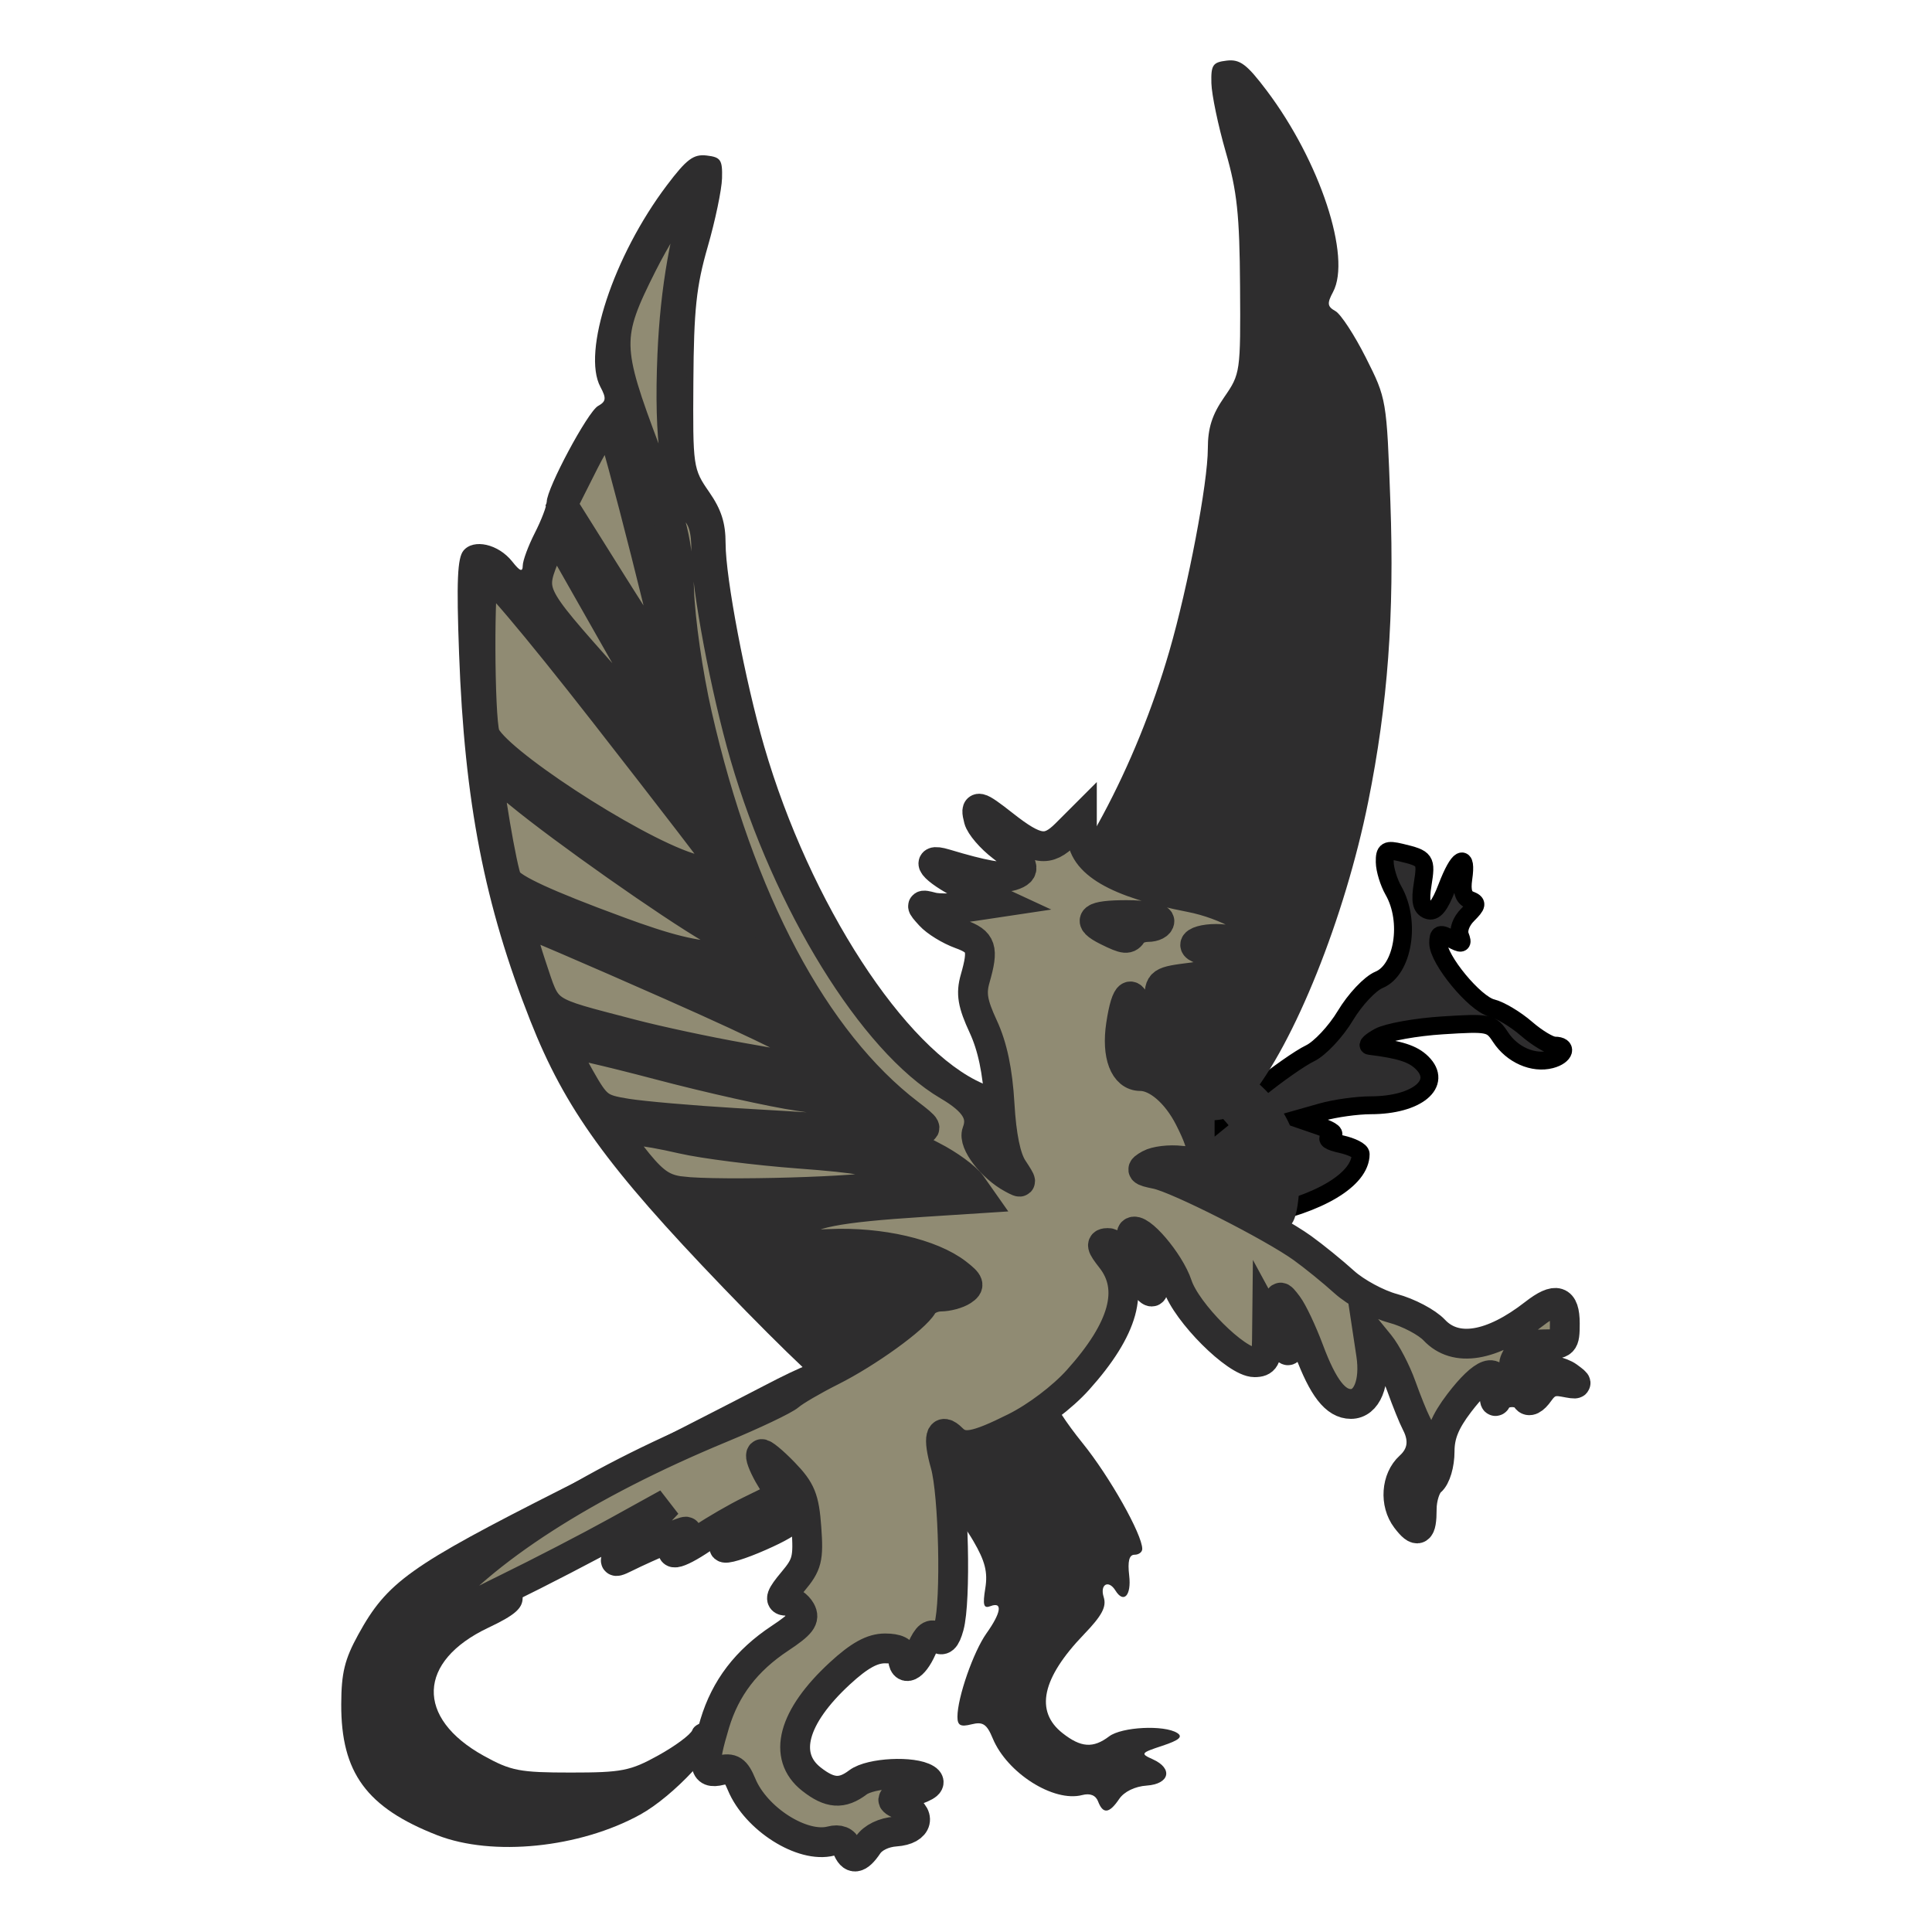 <?xml version="1.0" encoding="UTF-8" standalone="no"?>
<!-- Created with Inkscape (http://www.inkscape.org/) -->

<svg
   xmlns:dc="http://purl.org/dc/elements/1.1/"
   xmlns:cc="http://creativecommons.org/ns#"
   xmlns:rdf="http://www.w3.org/1999/02/22-rdf-syntax-ns#"
   xmlns:svg="http://www.w3.org/2000/svg"
   xmlns="http://www.w3.org/2000/svg"
   xmlns:sodipodi="http://sodipodi.sourceforge.net/DTD/sodipodi-0.dtd"
   xmlns:inkscape="http://www.inkscape.org/namespaces/inkscape"
   width="256mm"
   height="256mm"
   viewBox="0 0 256 256"
   version="1.1"
   id="svg952"
   inkscape:version="0.92.5 (2060ec1f9f, 2020-04-08)"
   sodipodi:docname="Cloudrest.svg">
  <defs
     id="defs946" />
  <sodipodi:namedview
     id="base"
     pagecolor="#ffffff"
     bordercolor="#666666"
     borderopacity="1.0"
     inkscape:pageopacity="0.0"
     inkscape:pageshadow="2"
     inkscape:zoom="1.4142136"
     inkscape:cx="264.42493"
     inkscape:cy="463.94568"
     inkscape:document-units="mm"
     inkscape:current-layer="g4893"
     showgrid="false"
     units="mm"
     inkscape:window-width="3840"
     inkscape:window-height="2056"
     inkscape:window-x="0"
     inkscape:window-y="50"
     inkscape:window-maximized="1"
     showguides="true"
     inkscape:guide-bbox="true" />
  <g
     inkscape:label="Layer 1"
     inkscape:groupmode="layer"
     id="layer1"
     transform="translate(0,-41)">
    <g
       id="g4893"
       transform="matrix(0.79,0,0,0.79,-91.4,50.711)">
      <g
         id="g4884"
         style="fill:#2e2d2e;fill-opacity:1">
        <path
           style="fill:#2e2d2e;stroke:#000000;stroke-width:3;stroke-miterlimit:4;stroke-dasharray:none;stroke-opacity:1;paint-order:stroke fill markers;fill-opacity:1"
           d="m 317.42,192.088 c -0.356,-0.576 -5.677,-1 -12.559,-1 h -11.941 v -12.5 -12.5 h 14 14 v 4.555 4.555 l 5.75,-4.688 c 3.163,-2.578 7.1,-5.336 8.75,-6.128 1.65,-0.792 4.318,-3.636 5.928,-6.32 1.627,-2.711 4.14,-5.381 5.655,-6.009 4.05,-1.677 5.363,-9.812 2.417,-14.966 -0.786,-1.375 -1.445,-3.521 -1.465,-4.769 -0.031,-1.973 0.324,-2.183 2.715,-1.612 4.153,0.993 4.301,1.208 3.648,5.294 -0.456,2.85 -0.235,3.935 0.89,4.367 1.07,0.411 1.977,-0.686 3.187,-3.853 1.938,-5.076 3.386,-5.835 2.74,-1.439 -0.303,2.063 0.037,3.171 1.096,3.577 1.322,0.507 1.272,0.852 -0.366,2.489 -1.119,1.119 -1.642,2.573 -1.271,3.539 0.538,1.402 0.317,1.472 -1.523,0.487 -1.842,-0.986 -2.152,-0.885 -2.152,0.702 0,2.775 6.136,10.216 8.997,10.91 1.377,0.334 3.981,1.89 5.788,3.457 1.807,1.567 3.944,2.85 4.75,2.85 2.221,0 1.752,1.692 -0.642,2.318 -2.962,0.775 -6.501,-0.791 -8.425,-3.726 -1.574,-2.403 -1.943,-2.478 -9.721,-1.988 -4.446,0.28 -9.246,1.141 -10.666,1.913 -1.42,0.772 -2.132,1.459 -1.582,1.526 5.078,0.621 7.261,1.323 8.789,2.829 3.537,3.485 -0.842,7.124 -8.586,7.135 -2.312,0.003 -6.003,0.515 -8.203,1.138 l -4,1.132 3.491,1.198 c 2.333,0.801 2.997,1.387 2,1.768 -0.952,0.364 -0.317,0.83 1.759,1.289 1.788,0.395 3.25,1.142 3.25,1.659 0,4.273 -6.983,8.448 -17.5,10.465 -8.382,1.607 -8.223,1.601 -9,0.345 z"
           id="path4877"
           inkscape:connector-curvature="0" />
        <path
           style="fill:#2e2d2e;fill-opacity:1"
           d="m 288.703,183.184 c -0.181,-0.55 -2.404,-7.786 -4.939,-16.081 l -4.61,-15.081 6.862,-6.919 c 10.361,-10.447 20.176,-28.758 25.799,-48.131 3.174,-10.936 6.47,-28.275 6.47,-34.035 0,-3.439 0.714,-5.676 2.75,-8.615 2.706,-3.906 2.748,-4.201 2.654,-18.554 -0.079,-12.058 -0.495,-15.97 -2.403,-22.585 -1.269,-4.4 -2.351,-9.575 -2.404,-11.5 -0.085,-3.079 0.225,-3.537 2.576,-3.809 2.215,-0.256 3.36,0.601 6.681,5 8.966,11.876 14.27,27.971 11.144,33.812 -1.027,1.918 -0.961,2.438 0.405,3.203 0.897,0.502 3.196,4.021 5.109,7.82 3.462,6.874 3.481,6.99 4.105,24.191 0.685,18.897 -0.428,33.948 -3.717,50.283 -3.908,19.402 -12.408,40.595 -19.955,49.75 -2.998,3.637 -3.289,3.75 -9.641,3.75 -5.586,0 -6.374,0.212 -5.355,1.44 0.657,0.792 1.05,2.703 0.872,4.248 l -0.322,2.808 -10.876,0.002 c -6.367,0.001 -11.013,-0.412 -11.206,-0.998 z"
           id="path4838"
           inkscape:connector-curvature="0" />
        <path
           style="fill:#2e2d2e;fill-opacity:1"
           d="m 237.013,203.696 c -19.473,-20.245 -26.526,-30 -32.353,-44.746 -7.707,-19.504 -11.048,-36.7 -11.963,-61.577 -0.45,-12.219 -0.285,-16.081 0.738,-17.314 1.701,-2.05 5.855,-1.111 8.193,1.852 1.282,1.625 1.734,1.793 1.75,0.651 0.012,-0.846 0.922,-3.304 2.022,-5.461 1.1,-2.158 2,-4.514 2,-5.236 0,-2.248 6.878,-15.096 8.596,-16.058 1.366,-0.765 1.432,-1.284 0.405,-3.203 -3.126,-5.841 2.179,-21.936 11.144,-33.812 3.321,-4.399 4.466,-5.256 6.681,-5 2.352,0.272 2.661,0.73 2.576,3.809 -0.053,1.925 -1.135,7.1 -2.404,11.5 -1.908,6.614 -2.324,10.526 -2.403,22.585 -0.094,14.353 -0.052,14.648 2.654,18.554 2.036,2.938 2.75,5.176 2.75,8.615 0,5.76 3.296,23.099 6.47,34.035 7.628,26.282 23.664,50.983 36.736,56.586 3.235,1.387 5.307,3.25 7.619,6.853 1.746,2.722 3.175,5.347 3.175,5.834 0,0.487 -1.858,6.092 -4.129,12.456 l -4.129,11.571 -12.527,7.794 c -6.89,4.287 -13.244,7.91 -14.121,8.053 -0.952,0.155 -8.794,-7.227 -19.48,-18.338 z"
           id="path4825"
           inkscape:connector-curvature="0" />
        <path
           style="fill:#2e2d2e;fill-opacity:1"
           d="m 299.881,289.867 c -0.401,-1.046 -1.342,-1.424 -2.675,-1.076 -4.784,1.251 -12.594,-3.696 -14.998,-9.499 -0.999,-2.412 -1.654,-2.845 -3.573,-2.363 -1.835,0.461 -2.349,0.183 -2.349,-1.27 0,-3.23 2.678,-10.917 4.88,-14.01 2.462,-3.458 2.739,-5.343 0.668,-4.548 -1.16,0.445 -1.336,-0.154 -0.877,-2.984 0.44,-2.709 -0.033,-4.577 -2.01,-7.951 -2.357,-4.022 -3.919,-5.134 -9.911,-7.06 -1.935,-0.622 -2.349,-3.137 -0.685,-4.165 0.713,-0.441 0.577,-1.204 -0.41,-2.309 -1.455,-1.629 -2.005,-3.458 -1.774,-5.901 0.149,-1.572 8.716,-1.711 9.676,-0.156 0.421,0.68 2.237,-0.404 4.809,-2.869 2.273,-2.179 5.082,-4.188 6.241,-4.463 2.619,-0.621 5.392,0.841 5.392,2.844 0,0.829 2.244,4.28 4.987,7.669 4.529,5.597 10.013,15.32 10.013,17.752 0,0.535 -0.585,0.973 -1.299,0.973 -0.896,0 -1.172,1.086 -0.891,3.5 0.389,3.331 -0.921,4.748 -2.31,2.5 -1.155,-1.868 -2.644,-1.028 -1.966,1.108 0.51,1.608 -0.277,3.092 -3.316,6.25 -7.061,7.339 -8.262,12.889 -3.584,16.569 3.085,2.426 5.126,2.568 7.806,0.541 2.118,-1.602 9.239,-1.957 11.429,-0.57 0.996,0.631 0.318,1.215 -2.486,2.14 -3.646,1.203 -3.734,1.326 -1.62,2.27 3.442,1.536 2.839,4.151 -1.016,4.411 -1.969,0.133 -3.788,1.019 -4.62,2.25 -1.655,2.451 -2.705,2.575 -3.533,0.418 z"
           id="path4851"
           inkscape:connector-curvature="0" />
        <path
           style="fill:#2e2d2e;fill-opacity:1"
           d="m 189.032,295.525 c -11.849,-4.628 -16.142,-10.488 -16.101,-21.977 0.019,-5.256 0.574,-7.526 2.853,-11.673 4.842,-8.808 8.586,-11.485 34.123,-24.405 13.2,-6.678 28.44,-14.461 33.867,-17.294 6.831,-3.567 10.011,-4.766 10.335,-3.897 0.34,0.911 1.172,0.702 3.036,-0.764 1.412,-1.111 2.659,-1.901 2.77,-1.756 0.111,0.145 0.909,2.382 1.772,4.97 l 1.569,4.706 -13.146,4.145 c -14.78,4.66 -27.843,10.812 -31.682,14.922 -1.412,1.512 -5.257,3.732 -8.544,4.934 -3.287,1.202 -7.101,3.053 -8.476,4.114 -2.499,1.928 -2.499,1.929 -0.25,1.951 1.675,0.017 2.237,0.597 2.2,2.272 -0.039,1.736 -1.353,2.866 -5.753,4.947 -11.904,5.629 -12.243,15.135 -0.768,21.488 4.558,2.523 6.031,2.807 14.571,2.807 8.591,0 9.997,-0.275 14.692,-2.873 2.856,-1.58 5.429,-3.491 5.719,-4.246 0.659,-1.716 4.591,-1.821 4.584,-0.123 -0.012,2.925 -7.738,11.213 -13.324,14.292 -10.153,5.597 -24.771,7.083 -34.047,3.46 z"
           id="path4864"
           inkscape:connector-curvature="0" />
      </g>
      <path
         inkscape:connector-curvature="0"
         id="path4812"
         d="m 257.756,297.577 c -0.401,-1.046 -1.342,-1.424 -2.675,-1.076 -4.784,1.251 -12.594,-3.696 -14.998,-9.499 -0.999,-2.412 -1.654,-2.845 -3.573,-2.363 -2.84,0.713 -3.029,-0.872 -0.934,-7.835 1.802,-5.986 5.317,-10.586 10.935,-14.307 3.571,-2.365 4.252,-3.266 3.493,-4.622 -0.518,-0.926 -1.635,-1.684 -2.482,-1.684 -1.145,0 -0.849,-0.82 1.155,-3.202 2.4,-2.852 2.649,-3.837 2.274,-9.011 -0.358,-4.949 -0.919,-6.323 -3.787,-9.283 -1.852,-1.911 -3.543,-3.297 -3.759,-3.082 -0.606,0.606 2.435,6.067 4.189,7.523 2.676,2.221 1.774,3.491 -4.434,6.234 -3.3,1.459 -6,2.277 -6,1.819 0,-0.458 1.913,-2.473 4.25,-4.478 l 4.25,-3.645 -4.192,2.053 c -2.305,1.129 -5.856,3.182 -7.89,4.562 -4.456,3.024 -6.416,3.269 -3.899,0.487 1.828,-2.019 1.825,-2.02 -2.095,-0.389 -2.159,0.898 -5.275,2.308 -6.925,3.132 -2.609,1.304 -2.349,0.814 2,-3.761 l 5,-5.26 -8.5,4.699 c -4.675,2.584 -13,6.896 -18.5,9.581 -5.5,2.685 -11.575,5.923 -13.5,7.196 l -3.5,2.314 4,-4.925 c 8.901,-10.96 26.176,-22.079 48.968,-31.52 5.482,-2.271 10.657,-4.734 11.5,-5.473 0.843,-0.739 4.004,-2.583 7.026,-4.098 6.022,-3.019 14.047,-8.814 15.306,-11.052 0.44,-0.782 1.79,-1.429 3,-1.437 1.21,-0.008 2.875,-0.462 3.7,-1.007 1.273,-0.842 1.13,-1.279 -0.944,-2.885 -4.275,-3.312 -12.867,-5.298 -21.324,-4.93 -4.255,0.185 -7.736,0.085 -7.735,-0.224 0.001,-0.309 0.867,-1.49 1.925,-2.625 2.169,-2.329 6.88,-3.252 21.352,-4.184 l 9.774,-0.63 -1.594,-2.268 c -0.877,-1.248 -3.813,-3.393 -6.524,-4.767 -5.27,-2.67 -6.34,-4.458 -2.68,-4.476 2.025,-0.01 1.9,-0.278 -1.25,-2.685 -15.885,-12.138 -28.464,-35.812 -35.536,-66.882 -1.549,-6.805 -2.847,-15.834 -3.024,-21.037 -0.278,-8.168 -0.856,-10.558 -5.56,-23 -6.665,-17.629 -6.701,-19.448 -0.622,-31.526 4.344,-8.63 11.882,-19.192 10.248,-14.359 -3.046,9.007 -4.724,18.534 -5.197,29.5 -0.614,14.225 0.609,22.917 3.65,25.958 1.506,1.506 2.042,3.341 2.042,6.991 0,6.026 3.233,23.186 6.47,34.339 7.143,24.61 21.54,47.945 34.134,55.326 4.483,2.627 5.894,4.923 4.792,7.796 -0.675,1.76 2.491,5.904 5.925,7.755 1.747,0.942 1.75,0.873 0.08,-1.676 -1.152,-1.758 -1.9,-5.406 -2.211,-10.777 -0.32,-5.529 -1.192,-9.678 -2.734,-13.006 -1.791,-3.866 -2.075,-5.545 -1.36,-8.04 1.459,-5.088 1.096,-6.195 -2.452,-7.478 -1.846,-0.668 -4.138,-2.077 -5.092,-3.131 -1.661,-1.835 -1.646,-1.894 0.349,-1.372 1.147,0.3 4.169,0.233 6.716,-0.149 l 4.632,-0.695 -5.002,-2.317 c -5.482,-2.54 -8.346,-5.376 -4.153,-4.113 6.335,1.909 9.553,2.483 11.156,1.992 2.565,-0.786 2.162,-1.986 -1.643,-4.888 -1.866,-1.423 -3.624,-3.471 -3.906,-4.551 -0.68,-2.602 -0.156,-2.488 4.156,0.904 5.512,4.336 7.396,4.608 10.489,1.515 l 2.655,-2.655 v 2.636 c 0,4.872 5.746,8.236 18.188,10.649 6.041,1.171 12.145,4.592 12.53,7.022 0.366,2.304 -5.92,5.635 -12.09,6.406 -5.521,0.69 -5.628,0.764 -5.628,3.909 0,4.433 2.134,7.073 9.456,11.697 8.505,5.372 11.544,10.076 11.544,17.873 0,3.279 -0.45,6.241 -1,6.58 -0.576,0.356 -1.002,-0.574 -1.006,-2.191 -0.018,-8.936 -4.927,-16.356 -15.161,-22.916 -6.136,-3.933 -6.867,-4.754 -7.444,-8.359 -0.799,-4.999 -1.954,-4.421 -2.83,1.416 -0.757,5.045 0.577,8.55 3.253,8.55 2.769,0 6.05,2.811 8.201,7.026 3.037,5.953 2.699,7.655 -1.425,7.174 -1.876,-0.219 -4.233,0.061 -5.236,0.623 -1.616,0.904 -1.483,1.09 1.162,1.628 3.522,0.716 19.471,8.798 24.486,12.409 1.925,1.386 5.075,3.945 7,5.687 1.925,1.742 5.606,3.731 8.179,4.421 2.574,0.689 5.689,2.329 6.924,3.643 3.578,3.808 9.64,2.814 16.781,-2.752 3.648,-2.843 5.115,-2.373 5.115,1.641 0,3.327 -0.172,3.5 -3.465,3.5 -2.441,0 -3.781,0.591 -4.535,2 -0.984,1.839 -0.76,2 2.774,2 2.114,0 4.709,0.632 5.766,1.405 1.809,1.323 1.768,1.376 -0.687,0.907 -1.906,-0.364 -3.018,0.085 -4.127,1.668 -0.943,1.347 -1.769,1.76 -2.181,1.093 -0.91,-1.473 -4.247,-1.354 -4.967,0.177 -0.323,0.688 -0.419,-0.009 -0.213,-1.548 0.545,-4.067 -2.031,-3.163 -6.069,2.131 -2.393,3.137 -3.297,5.366 -3.297,8.123 0,2.158 -0.648,4.338 -1.5,5.045 -0.825,0.685 -1.5,2.765 -1.5,4.622 0,3.787 -0.658,4.197 -2.608,1.628 -1.958,-2.579 -1.672,-6.686 0.608,-8.75 2.157,-1.952 2.539,-4.5 1.089,-7.264 -0.501,-0.955 -1.634,-3.761 -2.517,-6.236 -0.883,-2.475 -2.523,-5.625 -3.645,-7 l -2.039,-2.5 0.631,4.175 c 0.724,4.791 -0.719,8.325 -3.399,8.325 -2.579,0 -4.659,-2.674 -7.044,-9.06 -1.142,-3.058 -2.737,-6.433 -3.545,-7.5 -1.403,-1.854 -1.469,-1.816 -1.499,0.876 -0.018,1.549 0.434,3.686 1.003,4.75 0.569,1.064 0.809,1.934 0.532,1.934 -0.277,0 -1.175,-1.238 -1.995,-2.75 l -1.492,-2.75 -0.04,3.75 c -0.033,3.096 -0.396,3.75 -2.083,3.75 -3.085,0 -11.415,-8.329 -12.935,-12.932 -1.289,-3.905 -6.462,-9.962 -7.566,-8.858 -0.31,0.31 0.358,2.078 1.486,3.927 1.128,1.85 2.043,4.263 2.035,5.363 -0.011,1.397 -0.914,0.569 -2.998,-2.75 -1.641,-2.612 -3.69,-4.75 -4.554,-4.75 -1.301,0 -1.214,0.453 0.502,2.635 3.97,5.047 2.123,11.756 -5.601,20.347 -2.589,2.88 -6.933,6.165 -10.527,7.961 -6.644,3.32 -8.762,3.695 -10.583,1.874 -1.974,-1.974 -2.416,-0.257 -1.115,4.332 1.4,4.94 1.801,22.906 0.607,27.189 -0.588,2.108 -1.11,2.573 -2.032,1.809 -0.916,-0.76 -1.581,-0.26 -2.543,1.912 -1.385,3.129 -3.134,3.934 -3.134,1.441 0,-1.002 -1.002,-1.5 -3.022,-1.5 -2.16,0 -4.322,1.198 -7.577,4.198 -7.903,7.285 -9.673,13.869 -4.766,17.729 3.085,2.426 5.126,2.568 7.806,0.541 2.118,-1.602 9.239,-1.957 11.429,-0.57 0.996,0.631 0.318,1.215 -2.486,2.14 -3.646,1.203 -3.734,1.326 -1.62,2.27 3.442,1.536 2.839,4.151 -1.016,4.411 -1.969,0.133 -3.788,1.019 -4.62,2.25 -1.655,2.451 -2.705,2.575 -3.533,0.418 z m 65.405,-151.387 c 0,-0.55 -1.575,-1 -3.5,-1 -1.925,0 -3.5,0.45 -3.5,1 0,0.55 1.575,1 3.5,1 1.925,0 3.5,-0.45 3.5,-1 z m -17.5,-2 c 0.34,-0.55 1.491,-1 2.559,-1 1.068,0 1.941,-0.45 1.941,-1 0,-0.55 -2.475,-1 -5.5,-1 -5.865,0 -6.894,0.835 -3.25,2.64 3.009,1.49 3.524,1.534 4.25,0.36 z M 229.929,187.528 c -2.905,-0.355 -4.511,-1.407 -7.25,-4.75 -1.935,-2.362 -3.518,-4.585 -3.518,-4.941 0,-1.041 4.024,-0.715 11,0.891 3.575,0.823 12.35,1.935 19.5,2.471 10.353,0.776 13.257,1.323 14.26,2.687 1.045,1.421 0.971,1.874 -0.432,2.66 -1.796,1.005 -27.265,1.75 -33.559,0.981 z m 9.232,-11.454 c -7.425,-0.446 -15.697,-1.165 -18.381,-1.598 -4.576,-0.737 -5.068,-1.117 -7.872,-6.081 -1.645,-2.912 -2.797,-5.489 -2.56,-5.726 0.237,-0.237 7.379,1.404 15.872,3.646 8.493,2.242 19.041,4.594 23.441,5.226 7.122,1.022 8.035,1.395 8.32,3.398 0.27,1.904 -0.113,2.227 -2.5,2.098 -1.551,-0.084 -8.895,-0.518 -16.32,-0.964 z m 1,-10.955 c -5.775,-1.021 -14.1,-2.801 -18.5,-3.955 -15.205,-3.987 -14.06,-3.204 -16.859,-11.528 -1.377,-4.095 -2.152,-7.446 -1.721,-7.446 0.43,0 11.76,4.86 25.177,10.799 16.579,7.339 24.5,11.344 24.722,12.5 0.386,2.003 0.643,2.011 -12.819,-0.37 z m -21,-21.307 c -11.86,-4.381 -17.477,-6.967 -18.41,-8.476 -0.757,-1.225 -3.527,-17.543 -3.057,-18.012 0.213,-0.213 2.543,1.387 5.177,3.555 7.338,6.039 25.032,18.491 32.29,22.725 3.575,2.085 6.688,3.971 6.917,4.189 0.229,0.219 -2.246,0.368 -5.5,0.333 -4.374,-0.048 -8.915,-1.173 -17.417,-4.313 z m 11.955,-10.619 c -9.854,-3.194 -32.881,-18.28 -34.105,-22.344 -0.909,-3.017 -0.979,-25.912 -0.084,-27.292 0.446,-0.687 8.404,8.693 20.235,23.853 10.725,13.742 19.86,25.615 20.3,26.383 0.972,1.697 0.649,1.667 -6.345,-0.6 z M 217.715,101.941 C 204.188,86.691 204.474,87.31 207.502,79.889 l 1.233,-3.022 9.887,17.412 c 5.438,9.576 10.535,18.424 11.328,19.662 3.072,4.796 -0.069,1.716 -12.235,-12 z m 1.643,-14.753 -9.303,-14.835 3.629,-7.206 c 1.996,-3.963 3.982,-6.812 4.414,-6.331 0.84,0.935 11.333,42.44 10.851,42.921 -0.158,0.157 -4.473,-6.39 -9.59,-14.549 z"
         style="fill:#908b73;stroke:#2e2d2e;stroke-width:5;stroke-miterlimit:4;stroke-dasharray:none;stroke-opacity:1;paint-order:stroke fill markers;fill-opacity:1" />
    </g>
  </g>
</svg>
